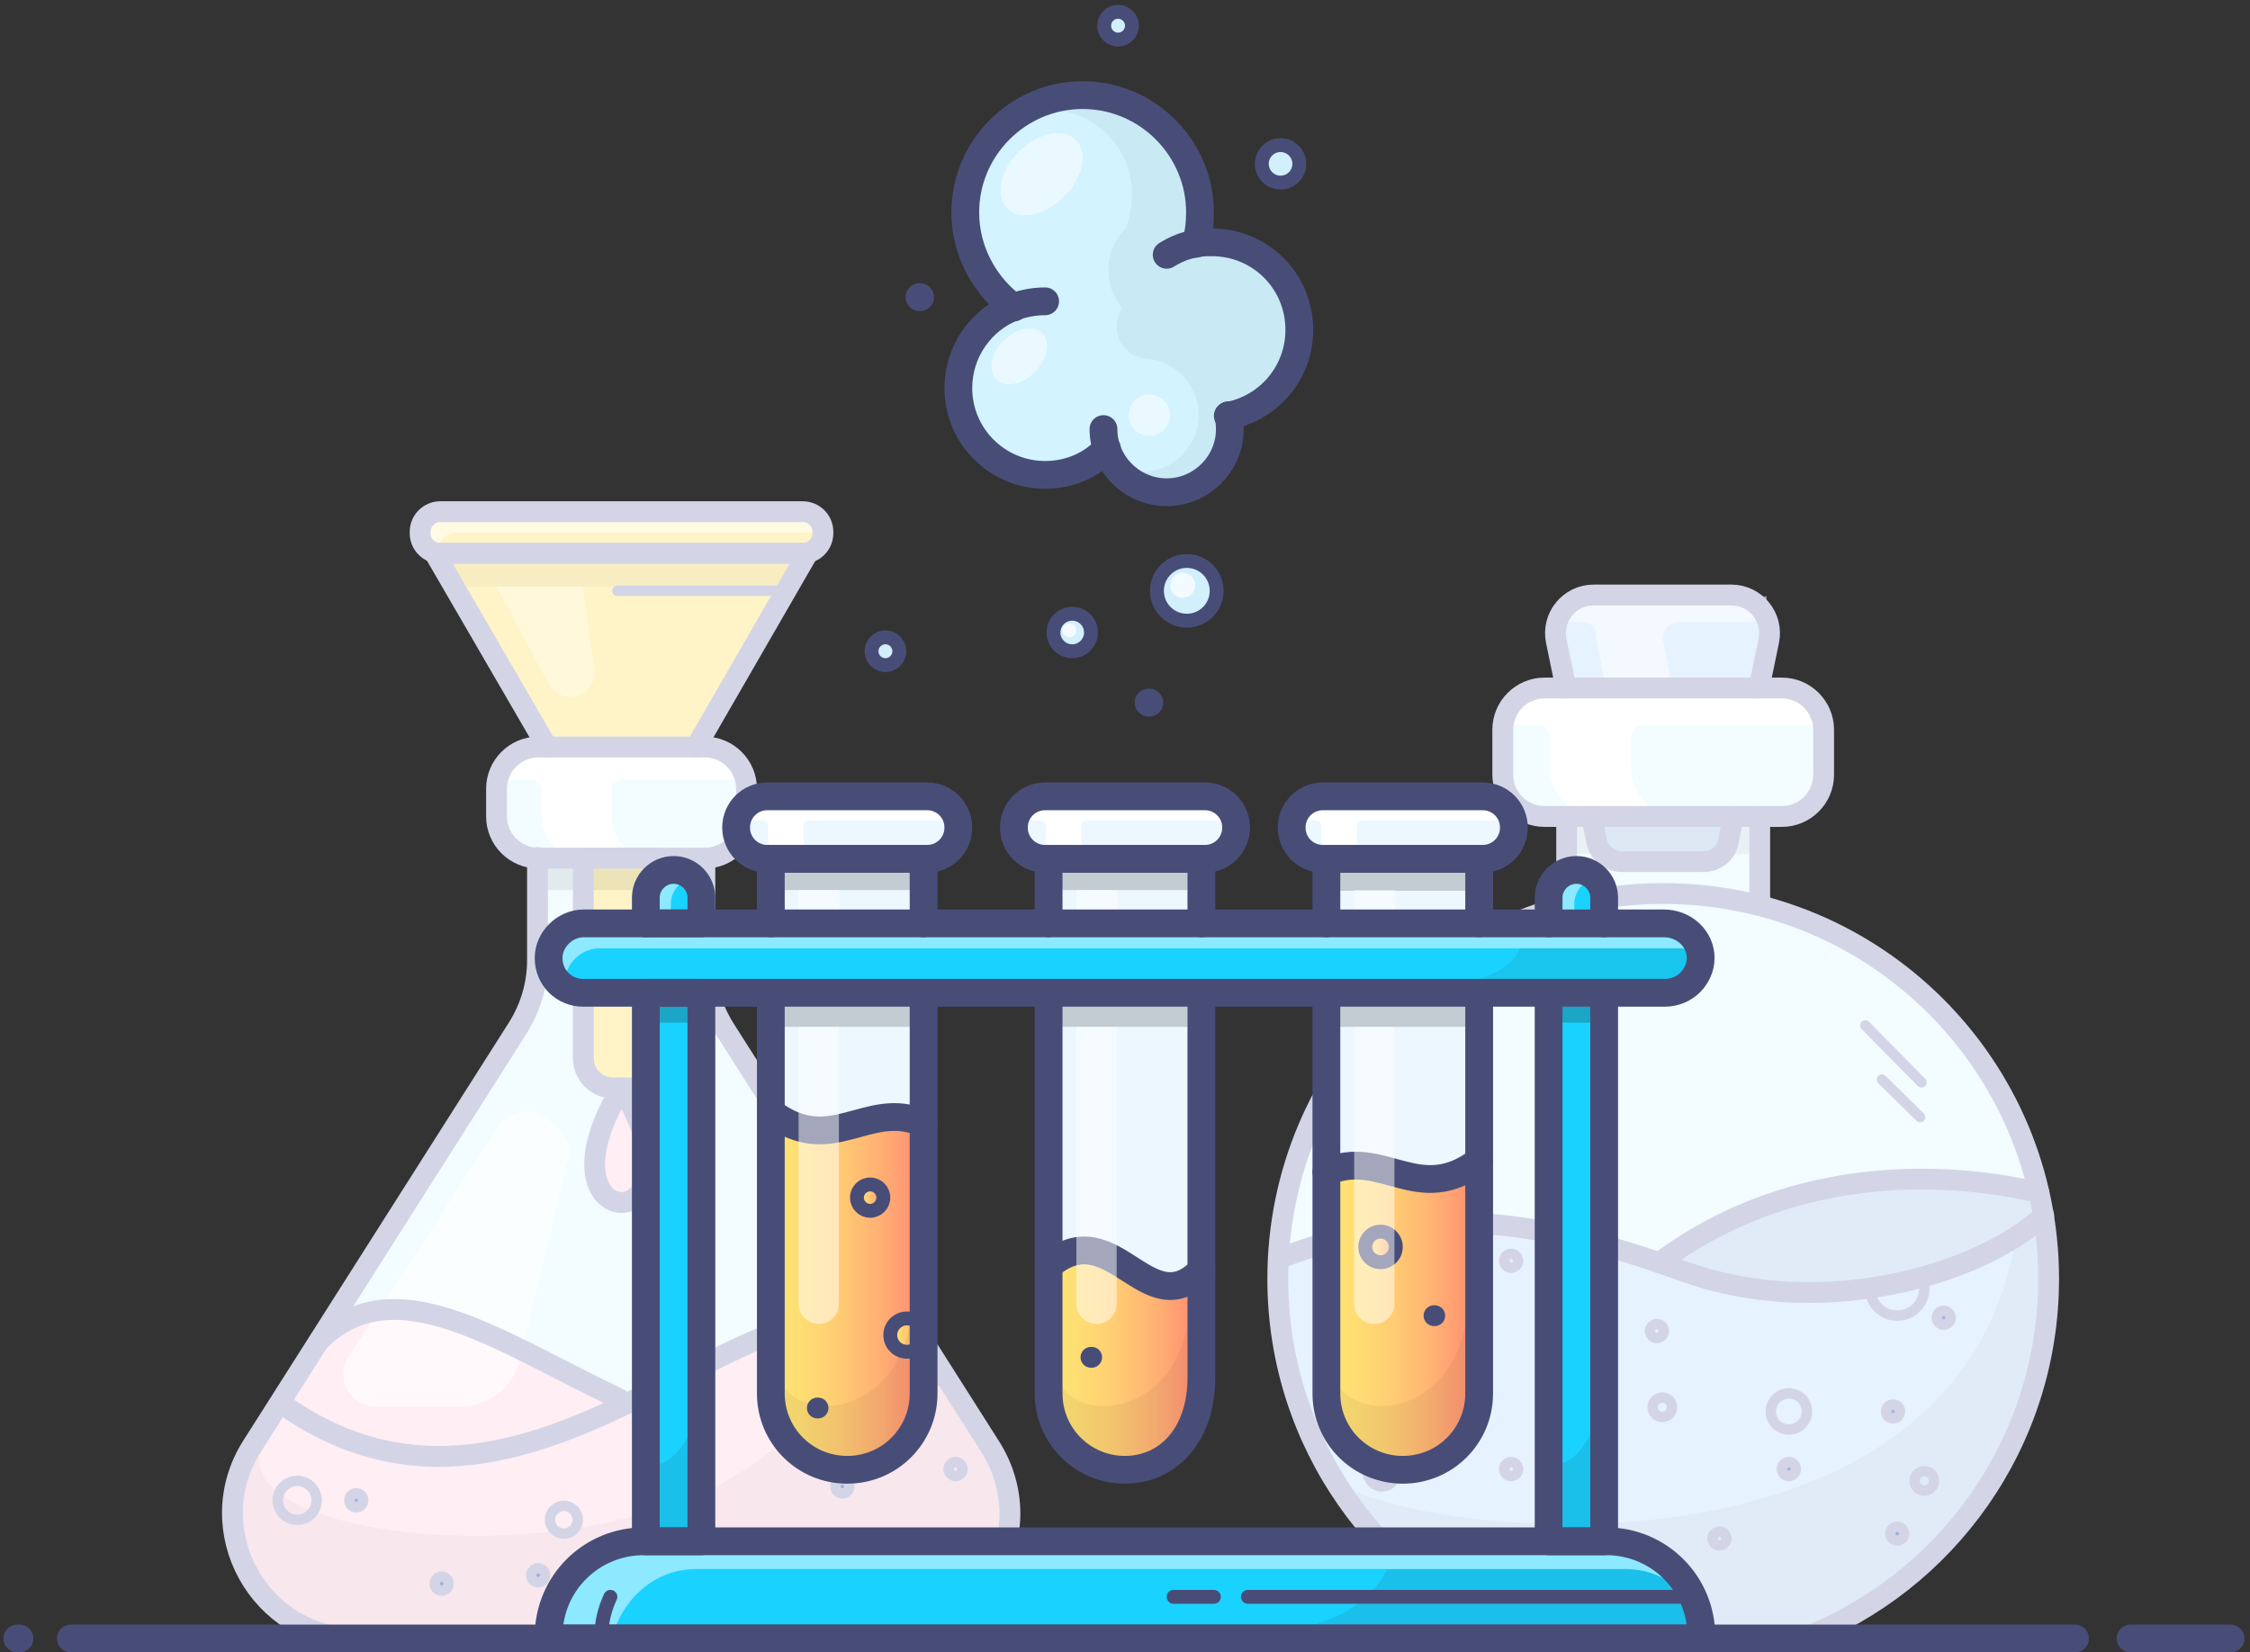 <?xml version="1.0" encoding="UTF-8"?>
<svg width="324px" height="238px" viewBox="0 0 324 238" version="1.1" xmlns="http://www.w3.org/2000/svg" xmlns:xlink="http://www.w3.org/1999/xlink">
    <rect x="0" y="0" width="324" height="238" fill="#333333" stroke="none"/>
    <!-- Generator: Sketch 45.2 (43514) - http://www.bohemiancoding.com/sketch -->
    <title>chemistry-2</title>
    <desc>Created with Sketch.</desc>
    <defs>
        <linearGradient x1="0%" y1="49.989%" x2="100%" y2="49.989%" id="linearGradient-1">
            <stop stop-color="#FFE473" offset="0%"></stop>
            <stop stop-color="#FFDE73" offset="18.14%"></stop>
            <stop stop-color="#FFCE73" offset="41.89%"></stop>
            <stop stop-color="#FFB373" offset="68.74%"></stop>
            <stop stop-color="#FF8D73" offset="97.68%"></stop>
            <stop stop-color="#FF8A73" offset="100%"></stop>
        </linearGradient>
        <linearGradient x1="-2.113%" y1="51.818%" x2="100%" y2="51.818%" id="linearGradient-2">
            <stop stop-color="#FFE473" offset="0%"></stop>
            <stop stop-color="#FFDE73" offset="18.14%"></stop>
            <stop stop-color="#FFCE73" offset="41.89%"></stop>
            <stop stop-color="#FFB373" offset="68.74%"></stop>
            <stop stop-color="#FF8D73" offset="97.68%"></stop>
            <stop stop-color="#FF8A73" offset="100%"></stop>
        </linearGradient>
        <linearGradient x1="0%" y1="49.975%" x2="100%" y2="49.975%" id="linearGradient-3">
            <stop stop-color="#FFE473" offset="0%"></stop>
            <stop stop-color="#FFDE73" offset="18.14%"></stop>
            <stop stop-color="#FFCE73" offset="41.89%"></stop>
            <stop stop-color="#FFB373" offset="68.74%"></stop>
            <stop stop-color="#FF8D73" offset="97.68%"></stop>
            <stop stop-color="#FF8A73" offset="100%"></stop>
        </linearGradient>
        <linearGradient x1="0%" y1="49.99%" x2="100%" y2="49.99%" id="linearGradient-4">
            <stop stop-color="#FFE473" offset="0%"></stop>
            <stop stop-color="#FFDE73" offset="18.14%"></stop>
            <stop stop-color="#FFCE73" offset="41.89%"></stop>
            <stop stop-color="#FFB373" offset="68.74%"></stop>
            <stop stop-color="#FF8D73" offset="97.68%"></stop>
            <stop stop-color="#FF8A73" offset="100%"></stop>
        </linearGradient>
        <linearGradient x1="1.042%" y1="49.271%" x2="100%" y2="49.271%" id="linearGradient-5">
            <stop stop-color="#FFE473" offset="0%"></stop>
            <stop stop-color="#FFDE73" offset="18.14%"></stop>
            <stop stop-color="#FFCE73" offset="41.89%"></stop>
            <stop stop-color="#FFB373" offset="68.74%"></stop>
            <stop stop-color="#FF8D73" offset="97.68%"></stop>
            <stop stop-color="#FF8A73" offset="100%"></stop>
        </linearGradient>
        <linearGradient x1="0.263%" y1="49.737%" x2="101.316%" y2="49.737%" id="linearGradient-6">
            <stop stop-color="#FFE473" offset="0%"></stop>
            <stop stop-color="#FFDE73" offset="18.14%"></stop>
            <stop stop-color="#FFCE73" offset="41.89%"></stop>
            <stop stop-color="#FFB373" offset="68.74%"></stop>
            <stop stop-color="#FF8D73" offset="97.68%"></stop>
            <stop stop-color="#FF8A73" offset="100%"></stop>
        </linearGradient>
    </defs>
    <g id="Page-1" stroke="none" stroke-width="1" fill="none" fill-rule="evenodd">
        <g id="chemistry-2" transform="translate(2, 1)">
            <g id="back_objects" transform="translate(30, 72)">
                <g id="colors_2" transform="translate(1, 0)" fill-rule="nonzero">
                    <path d="M243.7,111 C241.3,111.6 238.9,112.2 236.3,112.5 C236.3,112.5 236.3,112.5 236.3,112.5 C227.6,113.8 218.1,113.3 209.3,110.1 C208.2,109.7 207,109.3 205.9,108.9 C225.8,94 249.1,96 260.6,98.8 C260.9,99.9 261.1,101 261.3,102.2 C257.2,105.9 251.1,109 244,111 C243.8,110.9 243.8,111 243.7,111 Z" id="Shape" fill="#E7F2FF"></path>
                    <path d="M246.9,116.2 C247.2,116.2 247.5,116.5 247.5,116.8 C247.5,117.1 247.2,117.4 246.9,117.4 C246.6,117.4 246.3,117.1 246.3,116.8 C246.2,116.5 246.5,116.2 246.9,116.2 Z" id="Shape" fill="#A4B2EA"></path>
                    <path d="M192.6,57.4 C197,56.3 201.7,55.6 206.5,55.6 C211.3,55.6 215.9,56.2 220.4,57.4 C240.4,62.5 256,78.5 260.6,98.7 C249.2,95.9 225.8,93.9 205.9,108.8 C183.7,101.2 169.5,101.2 151,108.2 C152.3,83.7 169.6,63.4 192.6,57.4 Z" id="Shape" fill="#F3FCFF"></path>
                    <path d="M244.1,138.9 C244.9,138.9 245.5,139.5 245.5,140.3 C245.5,141.1 244.9,141.7 244.1,141.7 C243.3,141.7 242.7,141.1 242.7,140.3 C242.7,139.5 243.3,138.9 244.1,138.9 Z" id="Shape" fill="#E7F2FF"></path>
                    <path d="M240.2,147.3 C240.5,147.3 240.8,147.6 240.8,147.9 C240.8,148.3 240.5,148.5 240.2,148.5 C239.9,148.5 239.6,148.2 239.6,147.9 C239.6,147.6 239.9,147.3 240.2,147.3 Z" id="Shape" fill="#A4B2EA"></path>
                    <path d="M239.6,129.8 C239.9,129.8 240.1,130 240.1,130.3 C240.1,130.6 239.9,130.8 239.6,130.8 C239.3,130.8 239.1,130.6 239.1,130.3 C239.1,130 239.3,129.8 239.6,129.8 Z" id="Shape" fill="#A4B2EA"></path>
                    <path d="M240.2,116.5 C238.1,116.5 236.3,114.8 236.3,112.6 C236.3,112.6 236.3,112.5 236.3,112.5 L236.3,112.4 C236.3,112.4 236.3,112.4 236.3,112.4 C238.8,112 241.3,111.5 243.7,110.9 C244,111.4 244.1,112 244.1,112.6 C244.1,114.8 242.4,116.5 240.2,116.5 Z" id="Shape" fill="#E7F2FF"></path>
                    <path d="M236.3,112.6 C236.3,114.7 238,116.5 240.2,116.5 C242.3,116.5 244.1,114.8 244.1,112.6 C244.1,112 244,111.4 243.7,110.9 C243.8,110.9 243.8,110.9 243.9,110.8 C251,108.8 257.1,105.7 261.2,102 C261.7,104.9 261.9,108 261.9,111.1 C261.9,134.7 247.2,154.9 226.4,162.9 L186.5,162.9 C165.7,154.9 151,134.7 151,111.1 C151,110.1 151,109.2 151.1,108.2 C169.6,101.2 183.8,101.2 206,108.8 C207.1,109.2 208.2,109.6 209.4,110 C218.2,113.2 227.7,113.7 236.4,112.4 L236.3,112.6 C236.3,112.6 236.3,112.6 236.3,112.6 Z M247.5,116.8 C247.5,116.5 247.2,116.2 246.9,116.2 C246.6,116.2 246.3,116.5 246.3,116.8 C246.3,117.1 246.6,117.4 246.9,117.4 C247.2,117.4 247.5,117.1 247.5,116.8 Z M245.5,140.3 C245.5,139.5 244.9,138.9 244.1,138.9 C243.3,138.9 242.7,139.5 242.7,140.3 C242.7,141.1 243.3,141.7 244.1,141.7 C244.9,141.7 245.5,141.1 245.5,140.3 Z M240.8,147.9 C240.8,147.6 240.5,147.3 240.2,147.3 C239.9,147.3 239.6,147.6 239.6,147.9 C239.6,148.3 239.9,148.5 240.2,148.5 C240.6,148.6 240.8,148.3 240.8,147.9 Z M240.1,130.3 C240.1,130 239.9,129.8 239.6,129.8 C239.3,129.8 239.1,130 239.1,130.3 C239.1,130.6 239.3,130.8 239.6,130.8 C239.9,130.8 240.1,130.6 240.1,130.3 Z M227.1,130.3 C227.1,128.9 225.9,127.7 224.5,127.7 C223.1,127.7 221.9,128.9 221.9,130.3 C221.9,131.7 223.1,132.9 224.5,132.9 C226,132.9 227.1,131.7 227.1,130.3 Z M225.1,138.5 C225.1,138.2 224.9,138 224.6,138 C224.3,138 224.1,138.2 224.1,138.5 C224.1,138.8 224.3,139 224.6,139 C224.9,139.1 225.1,138.9 225.1,138.5 Z M168,139.1 C168,138 167.1,137.1 166,137.1 C164.9,137.1 164,138 164,139.1 C164,140.2 164.9,141.1 166,141.1 C167.1,141.1 168,140.2 168,139.1 Z M162.5,128.5 C162.5,128.2 162.3,128 162,128 C161.7,128 161.5,128.2 161.5,128.5 C161.5,128.8 161.7,129 162,129 C162.3,129 162.5,128.8 162.5,128.5 Z" id="Shape" fill="#E7F2FF"></path>
                    <path d="M229.6,32.1 L229.6,38.6 C229.6,41.9 226.9,44.6 223.6,44.6 L220.4,44.6 L216.8,44.6 L196.3,44.6 L192.7,44.6 L189.5,44.6 C186.2,44.6 183.5,41.9 183.5,38.6 L183.5,32.1 C183.5,28.8 186.2,26.1 189.5,26.1 L192.7,26.1 L220.6,26.1 L223.8,26.1 C226.9,26.1 229.6,28.8 229.6,32.1 Z" id="Shape" fill="#F3FCFF"></path>
                    <path d="M224.6,127.7 C226,127.7 227.2,128.9 227.2,130.3 C227.2,131.7 226,132.9 224.6,132.9 C223.2,132.9 222,131.7 222,130.3 C222,128.9 223.1,127.7 224.6,127.7 Z" id="Shape" fill="#E7F2FF"></path>
                    <path d="M224.6,138 C224.9,138 225.1,138.2 225.1,138.5 C225.1,138.8 224.9,139 224.6,139 C224.3,139 224.1,138.8 224.1,138.5 C224,138.3 224.3,138 224.6,138 Z" id="Shape" fill="#A4B2EA"></path>
                    <path d="M216.4,12.6 C219.9,12.6 222.5,15.8 221.8,19.2 L220.4,26 L192.5,26 L191.1,19.2 C190.4,15.8 193,12.6 196.5,12.6 L216.4,12.6 Z" id="Shape" fill="#E7F2FF"></path>
                    <path d="M220.4,44.6 L220.4,57.5 C216,56.4 211.3,55.7 206.5,55.7 C201.7,55.7 197.1,56.3 192.6,57.5 L192.6,45.6 L192.6,44.6 L196.2,44.6 L196.9,48.1 C197.3,49.8 198.8,51.1 200.5,51.1 L206.4,51.1 L212.3,51.1 C214.1,51.1 215.6,49.9 215.9,48.1 L216.6,44.6 L220.4,44.6 Z" id="Shape" fill="#F3FCFF"></path>
                    <path d="M216.8,44.6 L216,48 C215.7,49.7 214.1,51 212.4,51 L206.5,51 L200.6,51 C198.8,51 197.3,49.8 197,48 L196.3,44.5 L216.8,44.5 L216.8,44.6 Z" id="Shape" fill="#E7F2FF"></path>
                    <circle id="Oval" fill="#E7F2FF" cx="166" cy="139.1" r="2"></circle>
                    <path d="M162,128 C162.3,128 162.5,128.2 162.5,128.5 C162.5,128.8 162.3,129 162,129 C161.7,129 161.5,128.8 161.5,128.5 C161.5,128.2 161.7,128 162,128 Z" id="Shape" fill="#A4B2EA"></path>
                    <path d="M88.3,140.5 C88.7,140.5 88.9,140.8 88.9,141.1 C88.9,141.4 88.6,141.7 88.3,141.7 C88,141.7 87.7,141.4 87.7,141.1 C87.7,140.8 87.9,140.5 88.3,140.5 Z" id="Shape" fill="#A4B2EA"></path>
                    <path d="M85.5,3.6 L85.5,3.8 C85.5,5.4 84.2,6.7 82.6,6.7 L30.4,6.7 C28.8,6.7 27.5,5.4 27.5,3.8 L27.5,3.6 C27.5,2 28.8,0.7 30.4,0.7 L82.6,0.7 C84.2,0.7 85.5,2 85.5,3.6 Z" id="Shape" fill="#FFF4C7"></path>
                    <polygon id="Shape" fill="#FFF4C7" points="80.2 12.1 67.2 34.6 45.8 34.6 29.6 6.7 30.4 6.7 82.6 6.7 83.3 6.7"></polygon>
                    <path d="M74.5,40.6 L74.5,44.6 C74.5,47.9 71.8,50.6 68.5,50.6 L62,50.6 L51,50.6 L44.5,50.6 L44.5,50.6 C41.2,50.6 38.5,47.9 38.5,44.6 L38.5,40.6 C38.5,37.3 41.2,34.6 44.5,34.6 L45.8,34.6 L67.3,34.6 L68.6,34.6 C71.8,34.6 74.5,37.3 74.5,40.6 Z" id="Shape" fill="#F3FCFF"></path>
                    <path d="M62,50.6 L62,79.4 C62,81.8 60.1,83.7 57.7,83.7 L56.5,83.7 L55.3,83.7 C52.9,83.7 51,81.8 51,79.4 L51,50.6 L62,50.6 Z" id="Shape" fill="#FFF4C7"></path>
                    <path d="M56.5,83.7 C69.9,105.7 43.1,105.7 56.5,83.7 L56.5,83.7 Z" id="Shape" fill="#FFEEF4"></path>
                    <path d="M48.2,143.9 C49.3,143.9 50.2,144.8 50.2,145.9 C50.2,147 49.3,147.9 48.2,147.9 C47.1,147.9 46.2,147 46.2,145.9 C46.2,144.8 47.1,143.9 48.2,143.9 Z" id="Shape" fill="#FFEEF4"></path>
                    <path d="M44.5,153.4 C44.8,153.4 45,153.6 45,153.9 C45,154.2 44.8,154.4 44.5,154.4 C44.2,154.4 44,154.2 44,153.9 C44,153.6 44.2,153.4 44.5,153.4 Z" id="Shape" fill="#A4B2EA"></path>
                    <path d="M30.6,154.5 C30.9,154.5 31.2,154.8 31.2,155.1 C31.2,155.4 30.9,155.7 30.6,155.7 C30.3,155.7 30,155.4 30,155.1 C30,154.7 30.3,154.5 30.6,154.5 Z" id="Shape" fill="#A4B2EA"></path>
                    <path d="M18.3,142.5 C18.6,142.5 18.8,142.7 18.8,143 C18.8,143.3 18.6,143.5 18.3,143.5 C18,143.5 17.8,143.3 17.8,143 C17.8,142.8 18,142.5 18.3,142.5 Z" id="Shape" fill="#A4B2EA"></path>
                    <circle id="Oval" fill="#FFEEF4" cx="9.8" cy="143.1" r="2.8"></circle>
                    <path d="M109.6,135.3 C117.2,147.3 108.6,163 94.4,163 L18.5,163 C4.3,163 -4.3,147.3 3.3,135.3 L7.3,129.1 L8,129.6 C25.3,141.7 41.8,136.6 56.6,129.7 C75.6,120.7 91.6,108.4 102.8,125.4 L103.2,125.2 L109.6,135.3 Z M88.9,141.1 C88.9,140.8 88.6,140.5 88.3,140.5 C88,140.5 87.7,140.8 87.7,141.1 C87.7,141.4 88,141.7 88.3,141.7 C88.6,141.7 88.9,141.4 88.9,141.1 Z M50.2,145.9 C50.2,144.8 49.3,143.9 48.2,143.9 C47.1,143.9 46.2,144.8 46.2,145.9 C46.2,147 47.1,147.9 48.2,147.9 C49.3,147.9 50.2,147 50.2,145.9 Z M45,153.9 C45,153.6 44.8,153.4 44.5,153.4 C44.2,153.4 44,153.6 44,153.9 C44,154.2 44.2,154.4 44.5,154.4 C44.8,154.5 45,154.2 45,153.9 Z M31.2,155.1 C31.2,154.7 30.9,154.5 30.6,154.5 C30.3,154.5 30,154.8 30,155.1 C30,155.4 30.3,155.7 30.6,155.7 C30.9,155.7 31.2,155.4 31.2,155.1 Z M18.8,143.1 C18.8,142.8 18.6,142.6 18.3,142.6 C18,142.6 17.8,142.8 17.8,143.1 C17.8,143.4 18,143.6 18.3,143.6 C18.6,143.6 18.8,143.4 18.8,143.1 Z M12.6,143.1 C12.6,141.6 11.4,140.3 9.8,140.3 C8.2,140.3 7,141.5 7,143.1 C7,144.7 8.2,145.9 9.8,145.9 C11.4,145.9 12.6,144.6 12.6,143.1 Z" id="Shape" fill="#FFEEF4"></path>
                    <path d="M56.1,128.5 L56.1,128.5 L56.5,129.6 C41.8,136.6 25.3,141.6 7.9,129.5 L7.2,129 L13,119.9 C24,109.4 38.9,120.3 56.1,128.5 Z" id="Shape" fill="#FFEEF4"></path>
                    <path d="M56.5,83.7 L57.7,83.7 C60.1,83.7 62,81.8 62,79.4 L62,50.6 L68.5,50.6 L68.5,65.4 C68.5,68.8 69.5,72.2 71.3,75.1 L103.1,125.1 L102.7,125.3 C91.6,108.4 75.5,120.6 56.5,129.6 L56.1,128.5 L56.1,128.5 C38.8,120.3 24,109.4 13,120 L41.6,75 C43.4,72.1 44.4,68.8 44.4,65.3 L44.4,50.5 L44.4,50.5 L50.9,50.5 L50.9,79.3 C50.9,81.7 52.8,83.6 55.2,83.6 L56.5,83.6 C43.1,105.7 69.9,105.7 56.5,83.7 Z" id="Shape" fill="#F3FCFF"></path>
                </g>
                <g id="shadows_2" fill-rule="nonzero">
                    <path d="M56.1,44.7 L56.1,40.7 C56.1,40.7 56.1,40.7 56.1,40.7 C56.1,39.9 56.8,39.3 57.5,39.3 L76,39.3 L72.1,35 L60.1,35 C60.7,34.8 61.4,34.7 62,34.6 L52.1,34.6 C51.4,34.6 50.7,34.7 50.1,35 L42.2,35 L40,39.3 L44.5,39.3 C45.3,39.3 45.9,39.9 46,40.7 L46,40.7 L46,44.7 C46,48 48.7,50.7 52,50.7 L62,50.7 C58.8,50.7 56.1,48 56.1,44.7 Z" id="Shape" fill="#FFFFFF"></path>
                    <path d="M202.9,37.6 L202.9,33 C202.9,33 202.9,33 202.9,33 C202.9,32.1 203.7,31.4 204.6,31.4 L231.2,31.4 L226.7,26.5 L207.5,26.5 C208.2,26.3 208.9,26.1 209.7,26.1 L198.2,26.1 C197.4,26.1 196.6,26.2 195.9,26.5 L186.8,26.5 L184.3,31.4 L189.5,31.4 C190.4,31.4 191.2,32.1 191.2,33 L191.2,33 L191.2,37.6 C191.2,41.4 194.3,44.5 198.1,44.5 L209.7,44.5 C206,44.6 202.9,41.5 202.9,37.6 Z" id="Shape" fill="#FFFFFF"></path>
                    <path d="M222.4,16.6 L222.4,12.9 L210.7,12.9 C211.4,12.5 212.3,12.3 213.2,12.3 L203.6,12.3 C202.7,12.3 201.9,12.5 201.1,12.9 L193.1,12.9 L193.1,16.6 L196,16.6 C197,16.6 197.8,17.4 197.8,18.3 C197.8,18.6 197.8,18.9 197.9,19.3 L199.3,26.4 L208.9,26.4 L207.5,19.3 C207.5,19.3 207.5,19.3 207.5,19.3 C207.2,17.9 208.4,16.6 209.8,16.6 L222.4,16.6 Z" id="Shape" fill="#FFFFFF" opacity="0.5"></path>
                    <polygon id="Shape" fill="#212121" opacity="0.03" points="81.2 11.5 33.8 11.5 31.4 6.1 84.3 6.1"></polygon>
                    <rect id="Rectangle-path" fill="#212121" opacity="0.08" x="45.5" y="50.6" width="24" height="4.6"></rect>
                    <rect id="Rectangle-path" fill="#212121" opacity="0.05" x="193.6" y="44.6" width="27.6" height="5.4"></rect>
                    <path d="M39.8,89.2 L18.2,122.4 C16.2,125.5 18.4,129.6 22.1,129.6 L34.3,129.6 C38.4,129.6 42,126.8 42.9,122.8 L49.8,94 C50.2,92.2 49.5,90.3 48,89.1 L46.4,87.9 C44.3,86.4 41.3,87 39.8,89.2 Z" id="Shape" fill="#FFFFFF" opacity="0.65"></path>
                    <path d="M5.8,135.3 C-3,155.1 116.6,159.5 83,94.1 C105.7,127.6 113.1,141.1 113.1,141.1 L113.1,149 L102.6,163 L13.7,163 L4.4,154.5 L0.4,144 L5.8,135.3 Z" id="Shape" fill="#212121" opacity="0.03"></path>
                    <path d="M39.5,11.5 L47,25.5 C47.6,26.6 48.8,27.4 50.1,27.4 L50.1,27.4 C52.2,27.4 53.9,25.5 53.6,23.4 L51.9,11.5 L39.5,11.5 Z" id="Shape" fill="#FFFFFF" opacity="0.35"></path>
                    <path d="M85.9,3.6 L85.9,3.7 L33.8,3.7 C32.2,3.7 30.9,5 30.9,6.6 L30.9,6.7 L30.8,6.7 C29.2,6.7 27.9,5.4 27.9,3.8 L27.9,3.6 C27.9,2 29.2,0.7 30.8,0.7 L83,0.7 C84.6,0.7 85.9,2 85.9,3.6 Z" id="Shape" fill="#FFFFFF" opacity="0.5"></path>
                    <path d="M159.2,139.3 C166.3,148.2 250.6,158.8 258.4,104.3 C261,103.7 261.4,98.7 262.1,102.8 C266.1,127 255.3,143.3 244.7,152.3 C232.2,163 227.5,163 227.5,163 L185.4,163 C168.5,157 159.2,139.3 159.2,139.3 Z" id="Shape" fill="#212121" opacity="0.03"></path>
                    <path d="M206.9,108.9 C224,95.4 252.3,95 262,100.9 C255.5,115.3 218.4,114.6 206.9,108.9 Z" id="Shape" fill="#212121" opacity="0.03"></path>
                </g>
                <g id="lines_2" transform="translate(1, 0)" stroke="#D3D5E6" stroke-linecap="round" stroke-linejoin="round">
                    <path d="M68.5,50.6 L44.5,50.6 C41.2,50.6 38.5,47.9 38.5,44.6 L38.5,40.6 C38.5,37.3 41.2,34.6 44.5,34.6 L68.5,34.6 C71.8,34.6 74.5,37.3 74.5,40.6 L74.5,44.6 C74.5,47.9 71.8,50.6 68.5,50.6 Z" id="Shape" stroke-width="3"></path>
                    <path d="M68.5,50.6 L68.5,65.4 C68.5,68.8 69.5,72.2 71.3,75.1 L109.6,135.4 C117.2,147.4 108.6,163.1 94.4,163.1" id="Shape" stroke-width="3"></path>
                    <path d="M18.5,163 C4.3,163 -4.3,147.3 3.3,135.3 L41.6,75 C43.4,72.1 44.4,68.8 44.4,65.3 L44.4,50.5" id="Shape" stroke-width="3"></path>
                    <path d="M13.1,120 C24,109.4 38.9,120.3 56.2,128.5 L56.2,128.5" id="Shape" stroke-width="3"></path>
                    <path d="M220.4,44.6 L220.4,57.4" id="Shape" stroke-width="3"></path>
                    <path d="M192.6,45.4 L192.6,57.4" id="Shape" stroke-width="3"></path>
                    <path d="M189.4,44.6 L223.6,44.6 C226.9,44.6 229.6,41.9 229.6,38.6 L229.6,32.1 C229.6,28.8 226.9,26.1 223.6,26.1 L189.4,26.1 C186.1,26.1 183.4,28.8 183.4,32.1 L183.4,38.6 C183.4,41.9 186.1,44.6 189.4,44.6 Z" id="Shape" stroke-width="3"></path>
                    <path d="M192.5,26.1 L191.1,19.3 C190.4,15.9 193,12.7 196.5,12.7 L216.3,12.7 C219.8,12.7 222.4,15.9 221.7,19.3 L220.3,26.1" id="Shape" stroke-width="3"></path>
                    <path d="M196.2,44.6 L196.9,48.1 C197.2,49.8 198.8,51.1 200.5,51.1 L206.4,51.1 L212.3,51.1 C214.1,51.1 215.6,49.9 215.9,48.1 L216.6,44.6" id="Shape" stroke-width="3"></path>
                    <circle id="Oval" stroke-width="1.5" cx="244.1" cy="140.3" r="1.4"></circle>
                    <circle id="Oval" stroke-width="1.5" cx="9.8" cy="143.1" r="2.8"></circle>
                    <circle id="Oval" stroke-width="1.5" cx="48.2" cy="145.9" r="2"></circle>
                    <circle id="Oval" stroke-width="1.5" cx="166" cy="139.1" r="2"></circle>
                    <circle id="Oval" stroke-width="1.5" cx="88.3" cy="141.1" r="1"></circle>
                    <circle id="Oval" stroke-width="1.5" cx="246.9" cy="116.8" r="1"></circle>
                    <circle id="Oval" stroke-width="1.5" cx="44.5" cy="153.9" r="1"></circle>
                    <circle id="Oval" stroke-width="1.5" cx="18.3" cy="143.1" r="1"></circle>
                    <circle id="Oval" stroke-width="1.5" cx="224.6" cy="138.6" r="1"></circle>
                    <circle id="Oval" stroke-width="1.5" cx="162" cy="128.5" r="1"></circle>
                    <circle id="Oval" stroke-width="1.5" cx="239.6" cy="130.3" r="1"></circle>
                    <circle id="Oval" stroke-width="1.5" cx="30.6" cy="155.1" r="1"></circle>
                    <circle id="Oval" stroke-width="1.5" cx="240.2" cy="147.9" r="1"></circle>
                    <path d="M226.5,163 C247.3,155 262,134.8 262,111.2 C262,80.5 237.2,55.7 206.5,55.7 C175.8,55.7 151,80.5 151,111.2 C151,134.8 165.7,155 186.5,163" id="Shape" stroke-width="3"></path>
                    <polyline id="Shape" stroke-width="3" points="45.8 34.6 29.6 6.7 83.3 6.7 67.2 34.6"></polyline>
                    <path d="M82.6,0.7 L30.4,0.7 C28.8,0.7 27.5,2 27.5,3.6 L27.5,3.8 C27.5,5.4 28.8,6.7 30.4,6.7 L82.6,6.7 C84.2,6.7 85.5,5.4 85.5,3.8 L85.5,3.6 C85.5,2 84.2,0.7 82.6,0.7 Z" id="Shape" stroke-width="3"></path>
                    <path d="M57.7,83.7 L55.3,83.7 C52.9,83.7 51,81.8 51,79.4 L51,50.6 L62,50.6 L62,79.4 C62,81.8 60.1,83.7 57.7,83.7 Z" id="Shape" stroke-width="3"></path>
                    <path d="M56.5,83.7 C43.1,105.7 69.9,105.7 56.5,83.7" id="Shape" stroke-width="3"></path>
                    <path d="M8,129.5 C47.7,157.1 82.9,95.1 102.7,125.2" id="Shape" stroke-width="3"></path>
                    <path d="M243.7,110.9 C244,111.4 244.1,112 244.1,112.6 C244.1,114.7 242.4,116.5 240.2,116.5 C238.1,116.5 236.3,114.8 236.3,112.6 C236.3,112.6 236.3,112.5 236.3,112.5" id="Shape" stroke-width="1.5"></path>
                    <circle id="Oval" stroke-width="1.5" cx="224.6" cy="130.3" r="2.6"></circle>
                    <path d="M151.1,108.3 C170.5,101 185.2,101.3 209.4,110.1 C218.2,113.3 227.7,113.8 236.4,112.5 C239,112.1 241.5,111.6 244,110.9 C251.1,108.9 257.2,105.8 261.3,102.1" id="Shape" stroke-width="3"></path>
                    <path d="M205.9,108.9 C225.8,94 249.1,96 260.6,98.8" id="Shape" stroke-width="3"></path>
                    <path d="M80.2,12.1 L55.9,12.1" id="Shape" stroke-width="1.5"></path>
                    <path d="M238,82.5 L243.5,87.9" id="Shape" stroke-width="1.5"></path>
                    <path d="M235.6,74.7 L243.7,82.9" id="Shape" stroke-width="1.5"></path>
                    <circle id="Oval" stroke-width="1.5" transform="translate(206.379, 129.696) rotate(-70.208) translate(-206.379, -129.696) " cx="206.379" cy="129.696" r="1.4"></circle>
                    <circle id="Oval" stroke-width="1.5" transform="translate(205.597, 118.716) rotate(-70.208) translate(-205.597, -118.716) " cx="205.597" cy="118.716" r="1"></circle>
                    <circle id="Oval" stroke-width="1.5" cx="214.6" cy="148.6" r="1"></circle>
                    <circle id="Oval" stroke-width="1.5" cx="184.6" cy="138.6" r="1"></circle>
                    <circle id="Oval" stroke-width="1.5" cx="184.6" cy="108.6" r="1"></circle>
                    <circle id="Oval" stroke-width="1.5" cx="104.6" cy="138.6" r="1"></circle>
                </g>
            </g>
            <g id="main">
                <g id="colors_1_" transform="translate(77, 0)" fill-rule="nonzero">
                    <path d="M166,234.6 L166,234.9 L0,234.9 L0,234.6 C0,227 6.1,220.9 13.7,220.9 L14,220.9 L22,220.9 L144,220.9 L152,220.9 L152.3,220.9 C159.9,221 166,227.1 166,234.6 Z" id="Shape" fill="#19D2FF"></path>
                    <path d="M160.7,132 C163.6,132 166,134.2 166,137 C166,138.4 165.4,139.6 164.5,140.5 C163.5,141.4 162.2,142 160.8,142 L152,142 L147,142 L144,142 L134,142 L112,142 L94,142 L72,142 L54,142 L32,142 L22,142 L14,142 L5,142 C2.2,142 0,139.8 0,137 C0,135.6 0.6,134.4 1.5,133.5 C2.4,132.6 3.7,132 5,132 L14,132 L22,132 L32,132 L54,132 L72,132 L94,132 L112,132 L134,132 L144,132 L147,132 L152,132 L160.7,132 Z" id="Shape" fill="#19D2FF"></path>
                    <polygon id="Shape" fill="#19D2FF" points="152 142 152 221 144 221 144 142 147 142"></polygon>
                    <path d="M152,128.3 L152,132 L147,132 L144,132 L144,128.3 C144,126.1 145.8,124.3 148,124.3 C150.2,124.3 152,126.1 152,128.3 Z" id="Shape" fill="#19D2FF"></path>
                    <path d="M137.7,115 C138.5,115.8 139,116.9 139,118.2 C139,120.7 137,122.7 134.5,122.7 L134,122.7 L112,122.7 L111.5,122.7 C110.3,122.7 109.1,122.2 108.3,121.4 C107.5,120.6 107,119.5 107,118.2 C107,115.7 109,113.7 111.5,113.7 L134.5,113.7 C135.7,113.7 136.9,114.2 137.7,115 Z" id="Shape" fill="#ECF7FF"></path>
                    <path d="M134,166.1 L134,199.7 C134,205.8 129.1,210.7 123,210.7 C116.9,210.7 112,205.8 112,199.7 L112,167.8 C120.1,164.1 125.2,172.9 134,166.1 Z M122,178.6 C122,177.4 121,176.4 119.8,176.4 C118.6,176.4 117.6,177.4 117.6,178.6 C117.6,179.8 118.6,180.8 119.8,180.8 C121,180.8 122,179.8 122,178.6 Z" id="Shape" fill="url(#linearGradient-1)"></path>
                    <path d="M134,142 L134,166.1 C125.2,172.9 120.1,164.1 112,167.7 L112,142 L134,142 Z" id="Shape" fill="#ECF7FF"></path>
                    <rect id="Rectangle-path" fill="#ECF7FF" x="112" y="122.7" width="22" height="9.3"></rect>
                    <path d="M119.8,176.3 C121,176.3 122,177.3 122,178.5 C122,179.7 121,180.7 119.8,180.7 C118.6,180.7 117.6,179.7 117.6,178.5 C117.5,177.3 118.5,176.3 119.8,176.3 Z" id="Shape" fill="url(#linearGradient-2)"></path>
                    <path d="M105.4,19.8 C106.9,19.8 108.1,21 108.1,22.5 C108.1,24 106.9,25.2 105.4,25.2 C103.9,25.2 102.7,24 102.7,22.5 C102.7,21.1 103.9,19.8 105.4,19.8 Z" id="Shape" stroke="#D3D5E6" stroke-width="1.5" fill="#D2EFFC" stroke-linecap="round" stroke-linejoin="round"></path>
                    <path d="M93.2,34.1 C94,33.9 94.7,33.9 95.5,33.9 C102.5,33.9 108.1,39.5 108.1,46.5 C108.1,52.7 103.7,57.8 97.8,58.9 C97.9,59.5 98,60.2 98,60.9 C98,65.9 93.9,70 88.9,70 C84.9,70 81.5,67.4 80.3,63.8 C78,66.1 74.9,67.6 71.4,67.6 C64.5,67.6 58.9,62 58.9,55.1 C58.9,49.8 62.2,45.2 66.9,43.4 C62.7,40.3 59.9,35.3 59.9,29.7 C59.9,20.4 67.5,12.8 76.8,12.8 C86.1,12.8 93.7,20.4 93.7,29.7 C93.8,31.1 93.6,32.6 93.2,34.1 Z" id="Shape" stroke="#D3D5E6" stroke-width="1.5" fill="#D2F3FF" stroke-linecap="round" stroke-linejoin="round"></path>
                    <path d="M97.7,115 C98.5,115.8 99,116.9 99,118.2 C99,120.7 97,122.7 94.5,122.7 L94,122.7 L72,122.7 L71.5,122.7 C70.3,122.7 69.1,122.2 68.3,121.4 C67.5,120.6 67,119.5 67,118.2 C67,115.7 69,113.7 71.5,113.7 L94.5,113.7 C95.7,113.7 96.9,114.2 97.7,115 Z" id="Shape" fill="#ECF7FF"></path>
                    <circle id="Oval" stroke="#D3D5E6" stroke-width="1.5" fill="#D2EFFC" stroke-linecap="round" stroke-linejoin="round" cx="91.9" cy="84.1" r="4.3"></circle>
                    <path d="M94,182 L94,197.4 C94,205.8 89.1,210.7 83,210.7 C76.9,210.7 72,205.8 72,199.7 L72,181.3 C81.2,173.4 86.2,190 94,182 Z" id="Shape" fill="url(#linearGradient-3)"></path>
                    <path d="M94,142 L94,182 C86.2,190 81.2,173.4 72,181.3 L72,142 L94,142 Z" id="Shape" fill="#ECF7FF"></path>
                    <rect id="Rectangle-path" fill="#ECF7FF" x="72" y="122.7" width="22" height="9.3"></rect>
                    <path d="M82,0.7 C83.1,0.7 84,1.6 84,2.7 C84,3.8 83.1,4.7 82,4.7 C80.9,4.7 80,3.8 80,2.7 C80,1.6 80.9,0.7 82,0.7 Z" id="Shape" stroke="#D3D5E6" stroke-width="1.5" fill="#D2EFFC" stroke-linecap="round" stroke-linejoin="round"></path>
                    <path d="M75.4,87.3 C76.9,87.3 78.1,88.5 78.1,90 C78.1,91.5 76.9,92.7 75.4,92.7 C73.9,92.7 72.7,91.5 72.7,90 C72.7,88.6 73.9,87.3 75.4,87.3 Z" id="Shape" stroke="#D3D5E6" stroke-width="1.5" fill="#D2EFFC" stroke-linecap="round" stroke-linejoin="round"></path>
                    <path d="M57.7,115 C58.5,115.8 59,116.9 59,118.2 C59,120.7 57,122.7 54.5,122.7 L54,122.7 L32,122.7 L31.5,122.7 C30.3,122.7 29.1,122.2 28.3,121.4 C27.5,120.6 27,119.5 27,118.2 C27,115.7 29,113.7 31.5,113.7 L54.5,113.7 C55.7,113.7 56.9,114.2 57.7,115 Z" id="Shape" fill="#ECF7FF"></path>
                    <path d="M54,191.3 L54,199.7 C54,205.8 49.1,210.7 43,210.7 C36.9,210.7 32,205.8 32,199.7 L32,159.1 C40.8,165.9 45.9,157.1 54,160.7 L54,191.3 C54,190 52.9,188.9 51.6,188.9 C50.3,188.9 49.2,190 49.2,191.3 C49.2,192.6 50.3,193.7 51.6,193.7 C52.9,193.6 54,192.6 54,191.3 Z M48.2,171.5 C48.2,170.4 47.3,169.6 46.3,169.6 C45.2,169.6 44.4,170.5 44.4,171.5 C44.4,172.5 45.3,173.4 46.3,173.4 C47.4,173.4 48.2,172.5 48.2,171.5 Z" id="Shape" fill="url(#linearGradient-4)"></path>
                    <path d="M54,142 L54,160.8 C45.9,157.2 40.8,165.9 32,159.2 L32,142 L54,142 Z" id="Shape" fill="#ECF7FF"></path>
                    <rect id="Rectangle-path" fill="#ECF7FF" x="32" y="122.7" width="22" height="9.3"></rect>
                    <path d="M51.6,188.9 C52.9,188.9 54,190 54,191.3 C54,192.6 52.9,193.7 51.6,193.7 C50.3,193.7 49.2,192.6 49.2,191.3 C49.2,190 50.3,188.9 51.6,188.9 Z" id="Shape" fill="url(#linearGradient-5)"></path>
                    <path d="M48.5,90.8 C49.6,90.8 50.5,91.7 50.5,92.8 C50.5,93.9 49.6,94.8 48.5,94.8 C47.4,94.8 46.5,93.9 46.5,92.8 C46.5,91.7 47.4,90.8 48.5,90.8 Z" id="Shape" stroke="#D3D5E6" stroke-width="1.5" fill="#D2EFFC" stroke-linecap="round" stroke-linejoin="round"></path>
                    <circle id="Oval" fill="url(#linearGradient-6)" cx="46.3" cy="171.5" r="1.9"></circle>
                    <rect id="Rectangle-path" fill="#19D2FF" x="14" y="142" width="8" height="79"></rect>
                    <path d="M22,128.3 L22,132 L14,132 L14,128.3 C14,126.1 15.8,124.3 18,124.3 C20.2,124.3 22,126.1 22,128.3 Z" id="Shape" fill="#19D2FF"></path>
                </g>
                <g id="shadows" transform="translate(76, 12)" fill-rule="nonzero">
                    <rect id="Rectangle-path" fill="#212121" opacity="0.2" x="33.3" y="110.6" width="21.7" height="4.6"></rect>
                    <rect id="Rectangle-path" fill="#212121" opacity="0.2" x="73.2" y="110.6" width="21.7" height="4.6"></rect>
                    <rect id="Rectangle-path" fill="#212121" opacity="0.2" x="113.2" y="110.6" width="21.7" height="4.7"></rect>
                    <rect id="Rectangle-path" fill="#212121" opacity="0.25" x="15" y="130" width="8" height="4.3"></rect>
                    <rect id="Rectangle-path" fill="#212121" opacity="0.25" x="145" y="130" width="8" height="4.3"></rect>
                    <path d="M37.7,107.8 L37.7,105.9 C37.7,105.9 37.7,105.9 37.7,105.9 C37.7,105.5 38,105.2 38.4,105.2 L59.6,105.2 L57.6,103.2 L39.7,103.2 C40,103.1 40.3,103 40.7,103 L35.6,103 C35.2,103 34.9,103.1 34.6,103.2 L30.6,103.2 L29.5,105.2 L31.8,105.2 C32.2,105.2 32.5,105.5 32.6,105.9 L32.6,105.9 L32.6,107.8 C32.6,109.4 34,110.7 35.7,110.7 L40.9,110.7 C39.1,110.6 37.7,109.4 37.7,107.8 Z" id="Shape" fill="#FFFFFF"></path>
                    <path d="M77.7,107.8 L77.7,105.9 C77.7,105.9 77.7,105.9 77.7,105.9 C77.7,105.5 78,105.2 78.4,105.2 L99.6,105.2 L97.6,103.2 L79.7,103.2 C80,103.1 80.3,103 80.7,103 L75.6,103 C75.2,103 74.9,103.1 74.6,103.2 L70.6,103.2 L69.5,105.2 L71.8,105.2 C72.2,105.2 72.5,105.5 72.6,105.9 L72.6,105.9 L72.6,107.8 C72.6,109.4 74,110.7 75.7,110.7 L80.9,110.7 C79.1,110.6 77.7,109.4 77.7,107.8 Z" id="Shape" fill="#FFFFFF"></path>
                    <path d="M117.4,107.8 L117.4,105.9 C117.4,105.9 117.4,105.9 117.4,105.9 C117.4,105.5 117.7,105.2 118.1,105.2 L139.3,105.2 L137.3,103.2 L119.4,103.2 C119.7,103.1 120,103 120.4,103 L115.3,103 C114.9,103 114.6,103.1 114.3,103.2 L110.3,103.2 L109.2,105.2 L111.5,105.2 C111.9,105.2 112.2,105.5 112.3,105.9 L112.3,105.9 L112.3,107.8 C112.3,109.4 113.7,110.7 115.4,110.7 L120.6,110.7 C118.8,110.6 117.4,109.4 117.4,107.8 Z" id="Shape" fill="#FFFFFF"></path>
                    <g id="Group" opacity="0.25" transform="translate(68, 0)" fill="#212121">
                        <path d="M16,19.7 C16,19.7 16,19.9 16,19.9 C16,19.9 16,19.9 16,19.9 L16,19.7 Z" id="Shape" opacity="0.2"></path>
                        <path d="M14.6,54 L14.6,54 C14.6,54 14.6,54 14.6,54 L14.6,54 C14.6,54 14.6,54 14.6,54 L14.6,54 C14.6,54.1 14.6,54.1 14.6,54 C14.7,54.1 14.7,54.1 14.6,54 C14.7,54 14.6,54 14.6,54 Z" id="Shape" opacity="0.2"></path>
                        <path d="M41.2,34.4 C41.2,34 41.2,33.5 41.1,33.1 C41.1,32.7 41,32.3 40.9,31.9 C40.8,31.4 40.7,30.9 40.5,30.5 C40.4,30.3 40.4,30.2 40.3,30 C40,29.1 39.6,28.3 39.1,27.6 C39,27.4 38.9,27.2 38.7,27.1 C38.5,26.9 38.3,26.6 38.1,26.4 C38,26.2 37.8,26.1 37.7,25.9 C37,25.2 36.3,24.6 35.5,24 C35.2,23.8 34.8,23.6 34.5,23.4 C34.2,23.2 33.8,23 33.5,22.9 C33.5,22.9 33.5,22.9 33.5,22.9 C33.1,22.7 32.8,22.6 32.4,22.5 C32.2,22.4 32,22.4 31.8,22.3 C31.6,22.2 31.4,22.2 31.2,22.2 C31.1,22.2 30.9,22.1 30.8,22.1 C30.7,22.1 30.6,22.1 30.6,22.1 C30.4,22.1 30.2,22 30,22 C29.8,22 29.6,22 29.4,21.9 C29.1,21.9 28.8,21.9 28.5,21.9 C27.7,21.9 26.9,22 26.2,22.1 C26.3,21.8 26.4,21.5 26.4,21.2 C26.6,20.5 26.7,19.7 26.7,18.9 C26.7,18.5 26.8,18 26.8,17.6 C26.8,8.3 19.2,0.7 9.9,0.7 C6.2,0.7 2.8,1.9 0.1,3.8 C1.6,3.2 3.2,2.8 4.9,2.8 C11.6,2.8 17,8.2 17,14.9 C17,16.6 16.7,18.5 16.1,19.9 L16.1,19.9 L16.1,19.9 C15.2,20.8 14.6,21.8 14.1,23 C13.8,23.9 13.6,24.9 13.6,25.9 C13.6,28 14.4,29.9 15.6,31.4 C15.1,32.1 14.8,33 14.8,34 C14.8,36.6 16.9,38.7 19.5,38.7 C22.6,39.1 25.2,41.3 26.2,44.2 C26.5,45 26.6,45.9 26.6,46.8 C26.6,51.3 22.9,55 18.4,55 C17,55 15.7,54.7 14.6,54.1 C14.8,54.3 14.9,54.6 15.1,54.8 C15.2,54.9 15.2,55 15.3,55 C15.4,55.1 15.5,55.2 15.6,55.3 C15.8,55.5 15.9,55.6 16.1,55.8 C16.2,55.9 16.4,56 16.5,56.1 C16.7,56.3 17,56.5 17.3,56.6 C17.5,56.7 17.8,56.8 18,57 C18.2,57.1 18.3,57.2 18.5,57.2 C19.2,57.5 19.9,57.7 20.7,57.8 C20.9,57.8 21,57.8 21.2,57.9 C21.3,57.9 21.4,57.9 21.5,57.9 C21.7,57.9 21.9,57.9 22,57.9 C27,57.9 31.1,53.8 31.1,48.8 C31.1,48.1 31,47.4 30.9,46.8 C36.8,45.7 41.2,40.6 41.2,34.4 Z" id="Shape" opacity="0.2"></path>
                    </g>
                    <ellipse id="Oval" fill="#FFFFFF" opacity="0.5" transform="translate(71.971, 12.092) rotate(-45) translate(-71.971, -12.092) " cx="71.971" cy="12.092" rx="7" ry="4.6"></ellipse>
                    <ellipse id="Oval" fill="#FFFFFF" opacity="0.5" transform="translate(68.784, 38.318) rotate(-45) translate(-68.784, -38.318) " cx="68.784" cy="38.318" rx="4.7" ry="3.2"></ellipse>
                    <circle id="Oval" fill="#FFFFFF" opacity="0.5" cx="87.5" cy="46.8" r="3"></circle>
                    <circle id="Oval" fill="#FFFFFF" opacity="0.75" cx="92.3" cy="71.3" r="1.8"></circle>
                    <circle id="Oval" fill="#FFFFFF" opacity="0.75" cx="76" cy="77.8" r="1"></circle>
                    <g id="Group" opacity="0.06" transform="translate(33, 172)" fill="#212121">
                        <path d="M1,11.8 C1,20.6 20.5,20.9 20.5,0.7 C20.5,27.8 23.6,22.2 14.3,26.2 C7.4,29.1 0.5,27.1 1,11.8 Z" id="Shape"></path>
                        <path d="M41,11.8 C41,20.6 60.5,20.9 60.5,0.7 C60.5,27.8 63.6,22.2 54.3,26.2 C47.4,29.1 40.5,27.1 41,11.8 Z" id="Shape"></path>
                        <path d="M81,11.8 C81,20.6 100.5,20.9 100.5,0.7 C100.5,27.8 103.6,22.2 94.3,26.2 C87.4,29.1 80.5,27.1 81,11.8 Z" id="Shape"></path>
                    </g>
                    <rect id="Rectangle-path" fill="#212121" opacity="0.2" x="33" y="129.4" width="22.5" height="5.5"></rect>
                    <rect id="Rectangle-path" fill="#212121" opacity="0.2" x="73" y="129.4" width="22.5" height="5.5"></rect>
                    <rect id="Rectangle-path" fill="#212121" opacity="0.2" x="113" y="129.4" width="22.5" height="5.5"></rect>
                    <path d="M21.1,113.6 C19.6,114.2 18.6,115.6 18.6,117.3 L18.6,121 L15.6,121 L15.6,117.3 C15.6,115.1 17.4,113.3 19.6,113.3 C20.1,113.3 20.6,113.4 21.1,113.6 Z" id="Shape" fill="#FFFFFF" opacity="0.5"></path>
                    <path d="M151.2,113.6 C149.7,114.2 148.7,115.6 148.7,117.3 L148.7,121 L145.7,121 L145.7,117.3 C145.7,115.1 147.5,113.3 149.7,113.3 C150.3,113.3 150.8,113.4 151.2,113.6 Z" id="Shape" fill="#FFFFFF" opacity="0.5"></path>
                    <path d="M165.8,123.6 L164.1,121.6 C164.9,122.1 165.5,122.8 165.8,123.6 Z" id="Shape" fill="#FFFFFF" opacity="0.5"></path>
                    <path d="M167,125 L165.1,129.4 L115.9,131.1 L115.9,130 C134,130 139.4,127.1 140.9,123.6 L164,123.6 C164.7,123.6 165.4,123.7 166,124 C166,123.9 165.9,123.8 165.9,123.7 L167,125 Z" id="Shape" fill="#212121" opacity="0.08"></path>
                    <path d="M3.6,130.3 C1.7,129.6 0.3,127.8 0.3,125.6 C0.3,124.2 0.9,123 1.8,122.1 C2.7,121.2 4,120.6 5.3,120.6 L14.3,120.6 L147.3,120.6 L161,120.6 C163.3,120.6 165.3,122 166,124 C165.4,123.8 164.7,123.6 164,123.6 L150.3,123.6 L17.3,123.6 L8.3,123.6 C6.9,123.6 5.7,124.2 4.8,125.1 C3.9,126 3.3,127.3 3.3,128.6 C3.3,129.2 3.4,129.8 3.6,130.3 Z" id="Shape" fill="#FFFFFF" opacity="0.5"></path>
                    <path d="M15,195.7 C15,200.5 23.5,197.5 23.5,181.7 C23.5,207.1 23.5,209 23.5,209 L15,209 L15,195.7 Z" id="Shape" fill="#212121" opacity="0.1"></path>
                    <path d="M42.9,115.2 L37,115.2 L37,119.1 C37,120.7 42.9,120.7 42.9,119.1 L42.9,115.2 Z" id="Shape" fill="#FFFFFF" opacity="0.5"></path>
                    <path d="M82.9,115.2 L77,115.2 L77,119.1 C77,120.7 82.9,120.7 82.9,119.1 L82.9,115.2 Z" id="Shape" fill="#FFFFFF" opacity="0.5"></path>
                    <path d="M122.9,115.2 L117,115.2 L117,119.1 C117,120.7 122.9,120.7 122.9,119.1 L122.9,115.2 Z" id="Shape" fill="#FFFFFF" opacity="0.5"></path>
                    <path d="M144.8,195.7 C144.8,200.5 153.3,197.5 153.3,181.7 C153.3,207.1 153.3,209 153.3,209 L144.8,209 L144.8,195.7 Z" id="Shape" fill="#212121" opacity="0.1"></path>
                    <path d="M166.2,222.4 L100.7,222.4 C118.6,222.4 121.7,213 121.7,213 L156.1,213 C158.6,213 161,213.8 162.9,215.2 C162.4,214.4 161.9,213.7 161.2,213 L163.4,213 L166.2,222.4 Z" id="Shape" fill="#212121" opacity="0.1"></path>
                    <path d="M163,215.2 C161,213.8 158.7,213 156.2,213 L22.2,213 C16.4,213 11.6,217.2 10.1,223 L2,223 L2,222.7 C2,215.1 7.6,209 14.5,209 L152.5,209 C156.9,209 160.8,211.4 163,215.2 Z" id="Shape" fill="#FFFFFF" opacity="0.5"></path>
                </g>
                <g id="lines" stroke="#484D78" stroke-linecap="round" stroke-linejoin="round">
                    <g id="Group" transform="translate(0, 235)" stroke-width="4">
                        <path d="M296.8,0 L8.2,0" id="Shape"></path>
                        <polyline id="Shape" points="0.5 0 0.6 0 0.8 0"></polyline>
                        <path d="M319.2,0 L304.8,0" id="Shape"></path>
                    </g>
                    <path d="M229.3,221 L90.7,221 C83.1,221 77,227.1 77,234.7 L77,235 L243,235 L243,234.7 C243,227.1 236.9,221 229.3,221 Z" id="Shape" stroke-width="4"></path>
                    <path d="M99,128.3 L99,132 L91,132 L91,128.3 C91,126.1 92.8,124.3 95,124.3 C97.2,124.3 99,126.1 99,128.3 Z" id="Shape" stroke-width="4"></path>
                    <rect id="Rectangle-path" stroke-width="4" x="91" y="142" width="8" height="79"></rect>
                    <g id="XMLID_1_" transform="translate(221, 142)" stroke-width="4">
                        <polyline id="Shape" points="0 0 0 79 8 79 8 0"></polyline>
                    </g>
                    <path d="M221,132 L221,128.3 C221,126.1 222.8,124.3 225,124.3 C227.2,124.3 229,126.1 229,128.3 L229,132" id="Shape" stroke-width="4"></path>
                    <path d="M91,142 L82,142 C79.2,142 77,139.8 77,137 C77,135.6 77.6,134.4 78.5,133.5 C79.4,132.6 80.7,132 82,132 L91,132" id="Shape" stroke-width="4"></path>
                    <polyline id="Shape" stroke-width="4" points="149 132 149 122.7 171 122.7 171 132"></polyline>
                    <path d="M171,142 L171,197.4 C171,205.8 166.1,210.7 160,210.7 C153.9,210.7 149,205.8 149,199.7 L149,142" id="Shape" stroke-width="4"></path>
                    <polyline id="Shape" stroke-width="4" points="109 132 109 122.7 131 122.7 131 132"></polyline>
                    <path d="M131,142 L131,199.7 C131,205.8 126.1,210.7 120,210.7 C113.9,210.7 109,205.8 109,199.7 L109,142" id="Shape" stroke-width="4"></path>
                    <polyline id="Shape" stroke-width="4" points="189 132 189 122.7 211 122.7 211 132"></polyline>
                    <path d="M211,142 L211,199.7 C211,205.8 206.1,210.7 200,210.7 C193.9,210.7 189,205.8 189,199.7 L189,142" id="Shape" stroke-width="4"></path>
                    <path d="M131.5,113.7 L108.5,113.7 C106,113.7 104,115.7 104,118.2 L104,118.2 C104,120.7 106,122.7 108.5,122.7 L131.5,122.7 C134,122.7 136,120.7 136,118.2 L136,118.2 C136,115.7 134,113.7 131.5,113.7 Z" id="Shape" stroke-width="4"></path>
                    <path d="M171.5,113.7 L148.5,113.7 C146,113.7 144,115.7 144,118.2 L144,118.2 C144,120.7 146,122.7 148.5,122.7 L171.5,122.7 C174,122.7 176,120.7 176,118.2 L176,118.2 C176,115.7 174,113.7 171.5,113.7 Z" id="Shape" stroke-width="4"></path>
                    <path d="M211.5,113.7 L188.5,113.7 C186,113.7 184,115.7 184,118.2 L184,118.2 C184,120.7 186,122.7 188.5,122.7 L211.5,122.7 C214,122.7 216,120.7 216,118.2 L216,118.2 C216,115.7 214,113.7 211.5,113.7 Z" id="Shape" stroke-width="4"></path>
                    <path d="M204.5,188.5 L204.6,188.5" id="Shape" stroke-width="3" fill="#6A77C6" fill-rule="nonzero"></path>
                    <path d="M155.1,194.5 L155.2,194.5" id="Shape" stroke-width="3" fill="#6A77C6" fill-rule="nonzero"></path>
                    <path d="M115.7,201.8 L115.8,201.8" id="Shape" stroke-width="3" fill="#6A77C6" fill-rule="nonzero"></path>
                    <path d="M163.4,100.2 L163.5,100.2" id="Shape" stroke-width="4" fill="#6A77C6" fill-rule="nonzero"></path>
                    <path d="M130.4,41.8 L130.5,41.8" id="Shape" stroke-width="4" fill="#6A77C6" fill-rule="nonzero"></path>
                    <circle id="Oval" stroke-width="2" cx="196.8" cy="178.6" r="2.2"></circle>
                    <circle id="Oval" stroke-width="2" cx="123.3" cy="171.5" r="1.9"></circle>
                    <circle id="Oval" stroke-width="2" cx="128.6" cy="191.3" r="2.4"></circle>
                    <circle id="Oval" stroke-width="2" cx="168.9" cy="84.1" r="4.3"></circle>
                    <circle id="Oval" stroke-width="2" cx="152.4" cy="90.1" r="2.7"></circle>
                    <circle id="Oval" stroke-width="2" cx="125.5" cy="92.8" r="2"></circle>
                    <circle id="Oval" stroke-width="2" cx="159" cy="2.7" r="2"></circle>
                    <circle id="Oval" stroke-width="2" cx="182.4" cy="22.6" r="2.7"></circle>
                    <path d="M91,142 L224,142 L224,142 L237.7,142 C239.2,142 240.5,141.4 241.4,140.5 C242.3,139.6 242.9,138.3 242.9,137 C242.9,134.2 240.5,132 237.6,132 L224,132 L224,132 L91,132" id="Shape" stroke-width="4"></path>
                    <path d="M172.8,229 L167,229" id="Shape" stroke-width="2"></path>
                    <path d="M241.3,229 L177.7,229" id="Shape" stroke-width="2"></path>
                    <path d="M166,35.7 C167.3,34.9 168.7,34.3 170.2,34.1 C171,33.9 171.7,33.9 172.5,33.9 C179.5,33.9 185.1,39.5 185.1,46.5 C185.1,52.7 180.7,57.8 174.8,58.9" id="Shape" stroke-width="4"></path>
                    <path d="M144,43.3 C139.8,40.2 137,35.2 137,29.6 C137,20.3 144.6,12.7 153.9,12.7 C163.2,12.7 170.8,20.3 170.8,29.6 C170.8,31.2 170.6,32.7 170.2,34.1" id="Shape" stroke-width="4"></path>
                    <path d="M148.5,42.4 C146.9,42.4 145.4,42.7 144,43.2 C139.3,45 136,49.6 136,54.9 C136,61.8 141.6,67.4 148.5,67.4 C152,67.4 155.2,66 157.4,63.6" id="Shape" stroke-width="4"></path>
                    <path d="M174.9,58.8 C175,59.4 175.1,60.1 175.1,60.8 C175.1,65.8 171,69.9 166,69.9 C161,69.9 156.9,65.8 156.9,60.8" id="Shape" stroke-width="4"></path>
                    <path d="M189,167.8 C197.1,164.2 202.2,172.9 211,166.2" id="Shape" stroke-width="4"></path>
                    <path d="M149,181.3 C158.2,173.4 163.2,190 171,182" id="Shape" stroke-width="4"></path>
                    <path d="M131,160.8 C122.9,157.2 117.8,165.9 109,159.2" id="Shape" stroke-width="4"></path>
                    <path d="M85.9,229 C85.1,230.7 84.6,232.6 84.6,234.7" id="Shape" stroke-width="2"></path>
                </g>
                <g id="top_lights" transform="translate(113, 146)" fill-rule="nonzero" fill="#FFFFFF" opacity="0.5">
                    <path d="M5.9,0.9 L0,0.9 L0,40.8 C0,42.4 1.3,43.7 2.9,43.7 L2.9,43.7 C4.5,43.7 5.8,42.4 5.8,40.8 L5.8,0.9 L5.9,0.9 Z" id="Shape"></path>
                    <path d="M45.9,0.9 L40,0.9 L40,40.8 C40,42.4 41.3,43.7 42.9,43.7 L42.9,43.7 C44.5,43.7 45.8,42.4 45.8,40.8 L45.8,0.9 L45.9,0.9 Z" id="Shape"></path>
                    <path d="M85.9,0.9 L80,0.9 L80,40.8 C80,42.4 81.3,43.7 82.9,43.7 L82.9,43.7 C84.5,43.7 85.8,42.4 85.8,40.8 L85.8,0.9 L85.9,0.9 Z" id="Shape"></path>
                </g>
            </g>
        </g>
    </g>
</svg>